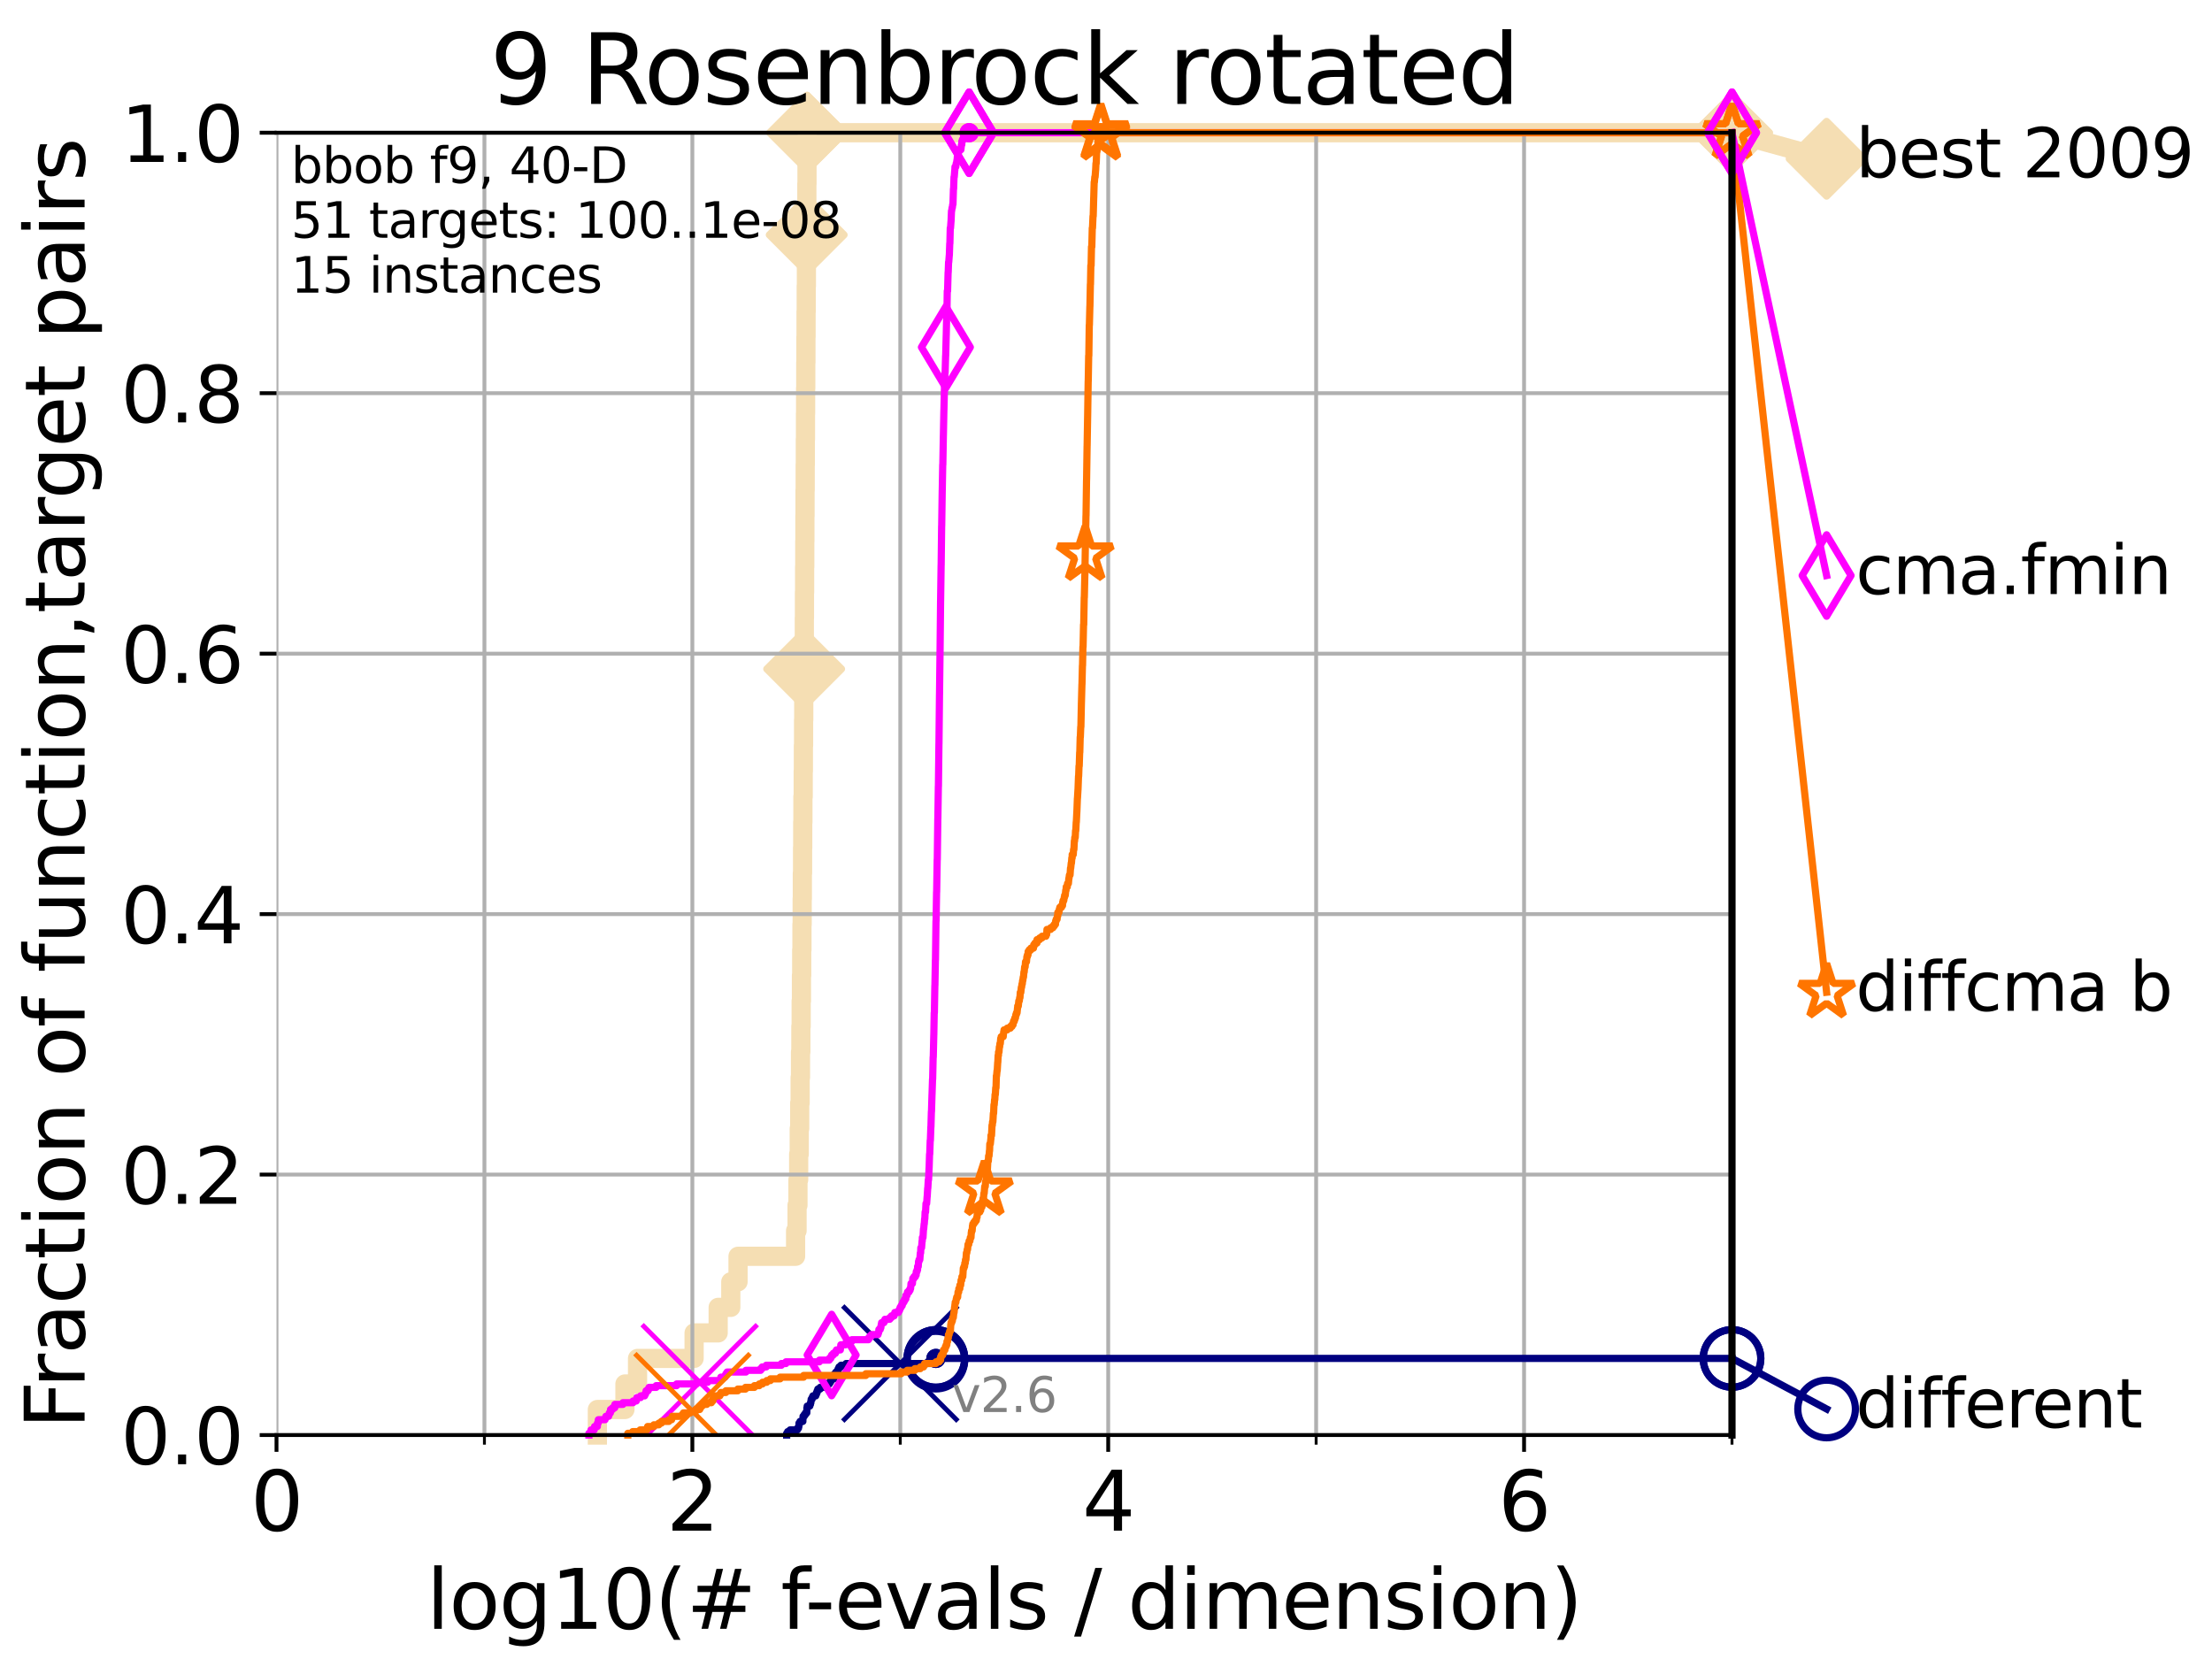 <?xml version="1.0" encoding="utf-8" standalone="no"?>
<!DOCTYPE svg PUBLIC "-//W3C//DTD SVG 1.1//EN"
  "http://www.w3.org/Graphics/SVG/1.1/DTD/svg11.dtd">
<svg height="345.6pt" version="1.1" viewBox="0 0 460.8 345.6" width="460.8pt" xmlns="http://www.w3.org/2000/svg" xmlns:xlink="http://www.w3.org/1999/xlink">
 <defs>
  <style type="text/css">*{stroke-linecap:butt;stroke-linejoin:round;}</style>
 </defs>
 <g id="figure_1">
  <g id="patch_1">
   <path d="M 0 345.6 
L 460.8 345.6 
L 460.8 0 
L 0 0 
z
" style="fill:#ffffff;"/>
  </g>
  <g id="axes_1">
   <g id="patch_2">
    <path d="M 57.6 298.944 
L 360.806 298.944 
L 360.806 27.648 
L 57.6 27.648 
z
" style="fill:#ffffff;"/>
   </g>
   <g id="line2d_1">
    <path d="M 124.441 298.944 
L 124.441 293.624 
L 130.187 293.624 
L 130.187 288.305 
L 132.812 288.305 
L 132.812 282.985 
L 144.594 282.985 
L 144.594 277.666 
L 149.609 277.666 
L 149.609 272.346 
L 152.236 272.346 
L 152.236 267.027 
L 153.747 267.027 
L 153.747 261.707 
L 165.737 261.707 
L 165.737 256.388 
L 166.042 256.388 
L 166.042 251.068 
L 166.23 251.068 
L 166.23 245.749 
L 166.377 245.749 
L 166.377 240.429 
L 166.495 240.429 
L 166.495 235.11 
L 166.591 235.11 
L 166.591 229.79 
L 166.683 229.79 
L 166.683 224.471 
L 166.758 224.471 
L 166.758 219.151 
L 166.832 219.151 
L 166.832 213.832 
L 166.897 213.832 
L 166.897 208.512 
L 166.957 208.512 
L 166.957 203.192 
L 167.012 203.192 
L 167.012 197.873 
L 167.062 197.873 
L 167.062 192.553 
L 167.107 192.553 
L 167.107 187.234 
L 167.142 187.234 
L 167.142 181.914 
L 167.188 181.914 
L 167.188 176.595 
L 167.221 176.595 
L 167.221 171.275 
L 167.26 171.275 
L 167.26 165.956 
L 167.322 165.956 
L 167.322 160.636 
L 167.358 160.636 
L 167.358 155.317 
L 167.399 155.317 
L 167.399 149.997 
L 167.435 149.997 
L 167.435 144.678 
L 167.48 144.678 
L 167.48 139.358 
L 167.519 139.358 
L 167.519 134.039 
L 167.555 134.039 
L 167.555 128.719 
L 167.583 128.719 
L 167.583 123.4 
L 167.617 123.4 
L 167.617 118.08 
L 167.65 118.08 
L 167.65 112.76 
L 167.674 112.76 
L 167.674 107.441 
L 167.704 107.441 
L 167.704 102.121 
L 167.734 102.121 
L 167.734 96.802 
L 167.766 96.802 
L 167.766 91.482 
L 167.797 91.482 
L 167.797 86.163 
L 167.824 86.163 
L 167.824 80.843 
L 167.856 80.843 
L 167.856 75.524 
L 167.887 75.524 
L 167.887 70.204 
L 167.917 70.204 
L 167.917 64.885 
L 167.951 64.885 
L 167.951 59.565 
L 167.987 59.565 
L 167.987 54.246 
L 168.016 54.246 
L 168.016 48.926 
L 168.048 48.926 
L 168.048 43.607 
L 168.081 43.607 
L 168.081 38.287 
L 168.113 38.287 
L 168.113 32.968 
L 168.147 32.968 
L 168.147 27.648 
L 360.806 27.648 
" style="fill:none;stroke:#f5deb3;stroke-linecap:square;stroke-width:4;"/>
   </g>
   <g id="line2d_2">
    <defs>
     <path d="M -0 7.778 
L 7.778 0 
L 0 -7.778 
L -7.778 -0 
z
" id="mbb535914bb" style="stroke:#f5deb3;stroke-linejoin:miter;stroke-width:1.5;"/>
    </defs>
    <g>
     <use style="fill:#f5deb3;stroke:#f5deb3;stroke-linejoin:miter;stroke-width:1.5;" x="167.519" xlink:href="#mbb535914bb" y="139.358"/>
     <use style="fill:#f5deb3;stroke:#f5deb3;stroke-linejoin:miter;stroke-width:1.5;" x="168.048" xlink:href="#mbb535914bb" y="48.926"/>
     <use style="fill:#f5deb3;stroke:#f5deb3;stroke-linejoin:miter;stroke-width:1.5;" x="168.147" xlink:href="#mbb535914bb" y="27.648"/>
     <use style="fill:#f5deb3;stroke:#f5deb3;stroke-linejoin:miter;stroke-width:1.5;" x="168.147" xlink:href="#mbb535914bb" y="27.648"/>
     <use style="fill:#f5deb3;stroke:#f5deb3;stroke-linejoin:miter;stroke-width:1.5;" x="360.806" xlink:href="#mbb535914bb" y="27.648"/>
    </g>
   </g>
   <g id="line2d_3">
    <path style="fill:none;stroke:#f5deb3;stroke-linecap:square;stroke-width:4;"/>
    <g/>
   </g>
   <g id="line2d_4">
    <path d="M 360.806 27.648 
L 380.515 33.074 
" style="fill:none;stroke:#f5deb3;stroke-linecap:square;stroke-width:4;"/>
    <g>
     <use style="fill:#f5deb3;stroke:#f5deb3;stroke-linejoin:miter;stroke-width:1.5;" x="360.806" xlink:href="#mbb535914bb" y="27.648"/>
     <use style="fill:#f5deb3;stroke:#f5deb3;stroke-linejoin:miter;stroke-width:1.5;" x="380.515" xlink:href="#mbb535914bb" y="33.074"/>
    </g>
   </g>
   <g id="matplotlib.axis_1">
    <g id="xtick_1">
     <g id="line2d_5">
      <path clip-path="url(#p58fa94b786)" d="M 57.6 298.944 
L 57.6 27.648 
" style="fill:none;stroke:#b0b0b0;stroke-linecap:square;stroke-width:0.8;"/>
     </g>
     <g id="line2d_6">
      <defs>
       <path d="M 0 0 
L 0 3.5 
" id="m593356ef0f" style="stroke:#000000;stroke-width:0.8;"/>
      </defs>
      <g>
       <use style="stroke:#000000;stroke-width:0.8;" x="57.6" xlink:href="#m593356ef0f" y="298.944"/>
      </g>
     </g>
     <g id="text_1">
      <!-- 0 -->
      <g transform="translate(52.192 318.861)scale(0.17 -0.17)">
       <defs>
        <path d="M 2034 4250 
Q 1547 4250 1301 3770 
Q 1056 3291 1056 2328 
Q 1056 1369 1301 889 
Q 1547 409 2034 409 
Q 2525 409 2770 889 
Q 3016 1369 3016 2328 
Q 3016 3291 2770 3770 
Q 2525 4250 2034 4250 
z
M 2034 4750 
Q 2819 4750 3233 4129 
Q 3647 3509 3647 2328 
Q 3647 1150 3233 529 
Q 2819 -91 2034 -91 
Q 1250 -91 836 529 
Q 422 1150 422 2328 
Q 422 3509 836 4129 
Q 1250 4750 2034 4750 
z
" id="DejaVuSans-30" transform="scale(0.016)"/>
       </defs>
       <use xlink:href="#DejaVuSans-30"/>
      </g>
     </g>
    </g>
    <g id="xtick_2">
     <g id="line2d_7">
      <path clip-path="url(#p58fa94b786)" d="M 144.23 298.944 
L 144.23 27.648 
" style="fill:none;stroke:#b0b0b0;stroke-linecap:square;stroke-width:0.8;"/>
     </g>
     <g id="line2d_8">
      <g>
       <use style="stroke:#000000;stroke-width:0.8;" x="144.23" xlink:href="#m593356ef0f" y="298.944"/>
      </g>
     </g>
     <g id="text_2">
      <!-- 2 -->
      <g transform="translate(138.822 318.861)scale(0.17 -0.17)">
       <defs>
        <path d="M 1228 531 
L 3431 531 
L 3431 0 
L 469 0 
L 469 531 
Q 828 903 1448 1529 
Q 2069 2156 2228 2338 
Q 2531 2678 2651 2914 
Q 2772 3150 2772 3378 
Q 2772 3750 2511 3984 
Q 2250 4219 1831 4219 
Q 1534 4219 1204 4116 
Q 875 4013 500 3803 
L 500 4441 
Q 881 4594 1212 4672 
Q 1544 4750 1819 4750 
Q 2544 4750 2975 4387 
Q 3406 4025 3406 3419 
Q 3406 3131 3298 2873 
Q 3191 2616 2906 2266 
Q 2828 2175 2409 1742 
Q 1991 1309 1228 531 
z
" id="DejaVuSans-32" transform="scale(0.016)"/>
       </defs>
       <use xlink:href="#DejaVuSans-32"/>
      </g>
     </g>
    </g>
    <g id="xtick_3">
     <g id="line2d_9">
      <path clip-path="url(#p58fa94b786)" d="M 230.861 298.944 
L 230.861 27.648 
" style="fill:none;stroke:#b0b0b0;stroke-linecap:square;stroke-width:0.8;"/>
     </g>
     <g id="line2d_10">
      <g>
       <use style="stroke:#000000;stroke-width:0.8;" x="230.861" xlink:href="#m593356ef0f" y="298.944"/>
      </g>
     </g>
     <g id="text_3">
      <!-- 4 -->
      <g transform="translate(225.453 318.861)scale(0.17 -0.17)">
       <defs>
        <path d="M 2419 4116 
L 825 1625 
L 2419 1625 
L 2419 4116 
z
M 2253 4666 
L 3047 4666 
L 3047 1625 
L 3713 1625 
L 3713 1100 
L 3047 1100 
L 3047 0 
L 2419 0 
L 2419 1100 
L 313 1100 
L 313 1709 
L 2253 4666 
z
" id="DejaVuSans-34" transform="scale(0.016)"/>
       </defs>
       <use xlink:href="#DejaVuSans-34"/>
      </g>
     </g>
    </g>
    <g id="xtick_4">
     <g id="line2d_11">
      <path clip-path="url(#p58fa94b786)" d="M 317.491 298.944 
L 317.491 27.648 
" style="fill:none;stroke:#b0b0b0;stroke-linecap:square;stroke-width:0.8;"/>
     </g>
     <g id="line2d_12">
      <g>
       <use style="stroke:#000000;stroke-width:0.8;" x="317.491" xlink:href="#m593356ef0f" y="298.944"/>
      </g>
     </g>
     <g id="text_4">
      <!-- 6 -->
      <g transform="translate(312.083 318.861)scale(0.17 -0.17)">
       <defs>
        <path d="M 2113 2584 
Q 1688 2584 1439 2293 
Q 1191 2003 1191 1497 
Q 1191 994 1439 701 
Q 1688 409 2113 409 
Q 2538 409 2786 701 
Q 3034 994 3034 1497 
Q 3034 2003 2786 2293 
Q 2538 2584 2113 2584 
z
M 3366 4563 
L 3366 3988 
Q 3128 4100 2886 4159 
Q 2644 4219 2406 4219 
Q 1781 4219 1451 3797 
Q 1122 3375 1075 2522 
Q 1259 2794 1537 2939 
Q 1816 3084 2150 3084 
Q 2853 3084 3261 2657 
Q 3669 2231 3669 1497 
Q 3669 778 3244 343 
Q 2819 -91 2113 -91 
Q 1303 -91 875 529 
Q 447 1150 447 2328 
Q 447 3434 972 4092 
Q 1497 4750 2381 4750 
Q 2619 4750 2861 4703 
Q 3103 4656 3366 4563 
z
" id="DejaVuSans-36" transform="scale(0.016)"/>
       </defs>
       <use xlink:href="#DejaVuSans-36"/>
      </g>
     </g>
    </g>
    <g id="xtick_5">
     <g id="line2d_13">
      <path clip-path="url(#p58fa94b786)" d="M 100.915 298.944 
L 100.915 27.648 
" style="fill:none;stroke:#b0b0b0;stroke-linecap:square;stroke-width:0.8;"/>
     </g>
     <g id="line2d_14">
      <defs>
       <path d="M 0 0 
L 0 2 
" id="m46cd1acc21" style="stroke:#000000;stroke-width:0.6;"/>
      </defs>
      <g>
       <use style="stroke:#000000;stroke-width:0.6;" x="100.915" xlink:href="#m46cd1acc21" y="298.944"/>
      </g>
     </g>
    </g>
    <g id="xtick_6">
     <g id="line2d_15">
      <path clip-path="url(#p58fa94b786)" d="M 187.546 298.944 
L 187.546 27.648 
" style="fill:none;stroke:#b0b0b0;stroke-linecap:square;stroke-width:0.8;"/>
     </g>
     <g id="line2d_16">
      <g>
       <use style="stroke:#000000;stroke-width:0.6;" x="187.546" xlink:href="#m46cd1acc21" y="298.944"/>
      </g>
     </g>
    </g>
    <g id="xtick_7">
     <g id="line2d_17">
      <path clip-path="url(#p58fa94b786)" d="M 274.176 298.944 
L 274.176 27.648 
" style="fill:none;stroke:#b0b0b0;stroke-linecap:square;stroke-width:0.8;"/>
     </g>
     <g id="line2d_18">
      <g>
       <use style="stroke:#000000;stroke-width:0.6;" x="274.176" xlink:href="#m46cd1acc21" y="298.944"/>
      </g>
     </g>
    </g>
    <g id="xtick_8">
     <g id="line2d_19">
      <path clip-path="url(#p58fa94b786)" d="M 360.806 298.944 
L 360.806 27.648 
" style="fill:none;stroke:#b0b0b0;stroke-linecap:square;stroke-width:0.8;"/>
     </g>
     <g id="line2d_20">
      <g>
       <use style="stroke:#000000;stroke-width:0.6;" x="360.806" xlink:href="#m46cd1acc21" y="298.944"/>
      </g>
     </g>
    </g>
    <g id="text_5">
     <!-- log10(# f-evals / dimension) -->
     <g transform="translate(88.823 339.314)scale(0.17 -0.17)">
      <defs>
       <path d="M 603 4863 
L 1178 4863 
L 1178 0 
L 603 0 
L 603 4863 
z
" id="DejaVuSans-6c" transform="scale(0.016)"/>
       <path d="M 1959 3097 
Q 1497 3097 1228 2736 
Q 959 2375 959 1747 
Q 959 1119 1226 758 
Q 1494 397 1959 397 
Q 2419 397 2687 759 
Q 2956 1122 2956 1747 
Q 2956 2369 2687 2733 
Q 2419 3097 1959 3097 
z
M 1959 3584 
Q 2709 3584 3137 3096 
Q 3566 2609 3566 1747 
Q 3566 888 3137 398 
Q 2709 -91 1959 -91 
Q 1206 -91 779 398 
Q 353 888 353 1747 
Q 353 2609 779 3096 
Q 1206 3584 1959 3584 
z
" id="DejaVuSans-6f" transform="scale(0.016)"/>
       <path d="M 2906 1791 
Q 2906 2416 2648 2759 
Q 2391 3103 1925 3103 
Q 1463 3103 1205 2759 
Q 947 2416 947 1791 
Q 947 1169 1205 825 
Q 1463 481 1925 481 
Q 2391 481 2648 825 
Q 2906 1169 2906 1791 
z
M 3481 434 
Q 3481 -459 3084 -895 
Q 2688 -1331 1869 -1331 
Q 1566 -1331 1297 -1286 
Q 1028 -1241 775 -1147 
L 775 -588 
Q 1028 -725 1275 -790 
Q 1522 -856 1778 -856 
Q 2344 -856 2625 -561 
Q 2906 -266 2906 331 
L 2906 616 
Q 2728 306 2450 153 
Q 2172 0 1784 0 
Q 1141 0 747 490 
Q 353 981 353 1791 
Q 353 2603 747 3093 
Q 1141 3584 1784 3584 
Q 2172 3584 2450 3431 
Q 2728 3278 2906 2969 
L 2906 3500 
L 3481 3500 
L 3481 434 
z
" id="DejaVuSans-67" transform="scale(0.016)"/>
       <path d="M 794 531 
L 1825 531 
L 1825 4091 
L 703 3866 
L 703 4441 
L 1819 4666 
L 2450 4666 
L 2450 531 
L 3481 531 
L 3481 0 
L 794 0 
L 794 531 
z
" id="DejaVuSans-31" transform="scale(0.016)"/>
       <path d="M 1984 4856 
Q 1566 4138 1362 3434 
Q 1159 2731 1159 2009 
Q 1159 1288 1364 580 
Q 1569 -128 1984 -844 
L 1484 -844 
Q 1016 -109 783 600 
Q 550 1309 550 2009 
Q 550 2706 781 3412 
Q 1013 4119 1484 4856 
L 1984 4856 
z
" id="DejaVuSans-28" transform="scale(0.016)"/>
       <path d="M 3272 2816 
L 2363 2816 
L 2100 1772 
L 3016 1772 
L 3272 2816 
z
M 2803 4594 
L 2478 3297 
L 3391 3297 
L 3719 4594 
L 4219 4594 
L 3897 3297 
L 4872 3297 
L 4872 2816 
L 3775 2816 
L 3519 1772 
L 4513 1772 
L 4513 1294 
L 3397 1294 
L 3072 0 
L 2572 0 
L 2894 1294 
L 1978 1294 
L 1656 0 
L 1153 0 
L 1478 1294 
L 494 1294 
L 494 1772 
L 1594 1772 
L 1856 2816 
L 850 2816 
L 850 3297 
L 1978 3297 
L 2297 4594 
L 2803 4594 
z
" id="DejaVuSans-23" transform="scale(0.016)"/>
       <path id="DejaVuSans-20" transform="scale(0.016)"/>
       <path d="M 2375 4863 
L 2375 4384 
L 1825 4384 
Q 1516 4384 1395 4259 
Q 1275 4134 1275 3809 
L 1275 3500 
L 2222 3500 
L 2222 3053 
L 1275 3053 
L 1275 0 
L 697 0 
L 697 3053 
L 147 3053 
L 147 3500 
L 697 3500 
L 697 3744 
Q 697 4328 969 4595 
Q 1241 4863 1831 4863 
L 2375 4863 
z
" id="DejaVuSans-66" transform="scale(0.016)"/>
       <path d="M 313 2009 
L 1997 2009 
L 1997 1497 
L 313 1497 
L 313 2009 
z
" id="DejaVuSans-2d" transform="scale(0.016)"/>
       <path d="M 3597 1894 
L 3597 1613 
L 953 1613 
Q 991 1019 1311 708 
Q 1631 397 2203 397 
Q 2534 397 2845 478 
Q 3156 559 3463 722 
L 3463 178 
Q 3153 47 2828 -22 
Q 2503 -91 2169 -91 
Q 1331 -91 842 396 
Q 353 884 353 1716 
Q 353 2575 817 3079 
Q 1281 3584 2069 3584 
Q 2775 3584 3186 3129 
Q 3597 2675 3597 1894 
z
M 3022 2063 
Q 3016 2534 2758 2815 
Q 2500 3097 2075 3097 
Q 1594 3097 1305 2825 
Q 1016 2553 972 2059 
L 3022 2063 
z
" id="DejaVuSans-65" transform="scale(0.016)"/>
       <path d="M 191 3500 
L 800 3500 
L 1894 563 
L 2988 3500 
L 3597 3500 
L 2284 0 
L 1503 0 
L 191 3500 
z
" id="DejaVuSans-76" transform="scale(0.016)"/>
       <path d="M 2194 1759 
Q 1497 1759 1228 1600 
Q 959 1441 959 1056 
Q 959 750 1161 570 
Q 1363 391 1709 391 
Q 2188 391 2477 730 
Q 2766 1069 2766 1631 
L 2766 1759 
L 2194 1759 
z
M 3341 1997 
L 3341 0 
L 2766 0 
L 2766 531 
Q 2569 213 2275 61 
Q 1981 -91 1556 -91 
Q 1019 -91 701 211 
Q 384 513 384 1019 
Q 384 1609 779 1909 
Q 1175 2209 1959 2209 
L 2766 2209 
L 2766 2266 
Q 2766 2663 2505 2880 
Q 2244 3097 1772 3097 
Q 1472 3097 1187 3025 
Q 903 2953 641 2809 
L 641 3341 
Q 956 3463 1253 3523 
Q 1550 3584 1831 3584 
Q 2591 3584 2966 3190 
Q 3341 2797 3341 1997 
z
" id="DejaVuSans-61" transform="scale(0.016)"/>
       <path d="M 2834 3397 
L 2834 2853 
Q 2591 2978 2328 3040 
Q 2066 3103 1784 3103 
Q 1356 3103 1142 2972 
Q 928 2841 928 2578 
Q 928 2378 1081 2264 
Q 1234 2150 1697 2047 
L 1894 2003 
Q 2506 1872 2764 1633 
Q 3022 1394 3022 966 
Q 3022 478 2636 193 
Q 2250 -91 1575 -91 
Q 1294 -91 989 -36 
Q 684 19 347 128 
L 347 722 
Q 666 556 975 473 
Q 1284 391 1588 391 
Q 1994 391 2212 530 
Q 2431 669 2431 922 
Q 2431 1156 2273 1281 
Q 2116 1406 1581 1522 
L 1381 1569 
Q 847 1681 609 1914 
Q 372 2147 372 2553 
Q 372 3047 722 3315 
Q 1072 3584 1716 3584 
Q 2034 3584 2315 3537 
Q 2597 3491 2834 3397 
z
" id="DejaVuSans-73" transform="scale(0.016)"/>
       <path d="M 1625 4666 
L 2156 4666 
L 531 -594 
L 0 -594 
L 1625 4666 
z
" id="DejaVuSans-2f" transform="scale(0.016)"/>
       <path d="M 2906 2969 
L 2906 4863 
L 3481 4863 
L 3481 0 
L 2906 0 
L 2906 525 
Q 2725 213 2448 61 
Q 2172 -91 1784 -91 
Q 1150 -91 751 415 
Q 353 922 353 1747 
Q 353 2572 751 3078 
Q 1150 3584 1784 3584 
Q 2172 3584 2448 3432 
Q 2725 3281 2906 2969 
z
M 947 1747 
Q 947 1113 1208 752 
Q 1469 391 1925 391 
Q 2381 391 2643 752 
Q 2906 1113 2906 1747 
Q 2906 2381 2643 2742 
Q 2381 3103 1925 3103 
Q 1469 3103 1208 2742 
Q 947 2381 947 1747 
z
" id="DejaVuSans-64" transform="scale(0.016)"/>
       <path d="M 603 3500 
L 1178 3500 
L 1178 0 
L 603 0 
L 603 3500 
z
M 603 4863 
L 1178 4863 
L 1178 4134 
L 603 4134 
L 603 4863 
z
" id="DejaVuSans-69" transform="scale(0.016)"/>
       <path d="M 3328 2828 
Q 3544 3216 3844 3400 
Q 4144 3584 4550 3584 
Q 5097 3584 5394 3201 
Q 5691 2819 5691 2113 
L 5691 0 
L 5113 0 
L 5113 2094 
Q 5113 2597 4934 2840 
Q 4756 3084 4391 3084 
Q 3944 3084 3684 2787 
Q 3425 2491 3425 1978 
L 3425 0 
L 2847 0 
L 2847 2094 
Q 2847 2600 2669 2842 
Q 2491 3084 2119 3084 
Q 1678 3084 1418 2786 
Q 1159 2488 1159 1978 
L 1159 0 
L 581 0 
L 581 3500 
L 1159 3500 
L 1159 2956 
Q 1356 3278 1631 3431 
Q 1906 3584 2284 3584 
Q 2666 3584 2933 3390 
Q 3200 3197 3328 2828 
z
" id="DejaVuSans-6d" transform="scale(0.016)"/>
       <path d="M 3513 2113 
L 3513 0 
L 2938 0 
L 2938 2094 
Q 2938 2591 2744 2837 
Q 2550 3084 2163 3084 
Q 1697 3084 1428 2787 
Q 1159 2491 1159 1978 
L 1159 0 
L 581 0 
L 581 3500 
L 1159 3500 
L 1159 2956 
Q 1366 3272 1645 3428 
Q 1925 3584 2291 3584 
Q 2894 3584 3203 3211 
Q 3513 2838 3513 2113 
z
" id="DejaVuSans-6e" transform="scale(0.016)"/>
       <path d="M 513 4856 
L 1013 4856 
Q 1481 4119 1714 3412 
Q 1947 2706 1947 2009 
Q 1947 1309 1714 600 
Q 1481 -109 1013 -844 
L 513 -844 
Q 928 -128 1133 580 
Q 1338 1288 1338 2009 
Q 1338 2731 1133 3434 
Q 928 4138 513 4856 
z
" id="DejaVuSans-29" transform="scale(0.016)"/>
      </defs>
      <use xlink:href="#DejaVuSans-6c"/>
      <use x="27.783" xlink:href="#DejaVuSans-6f"/>
      <use x="88.965" xlink:href="#DejaVuSans-67"/>
      <use x="152.441" xlink:href="#DejaVuSans-31"/>
      <use x="216.064" xlink:href="#DejaVuSans-30"/>
      <use x="279.688" xlink:href="#DejaVuSans-28"/>
      <use x="318.701" xlink:href="#DejaVuSans-23"/>
      <use x="402.49" xlink:href="#DejaVuSans-20"/>
      <use x="434.277" xlink:href="#DejaVuSans-66"/>
      <use x="463.982" xlink:href="#DejaVuSans-2d"/>
      <use x="500.066" xlink:href="#DejaVuSans-65"/>
      <use x="561.59" xlink:href="#DejaVuSans-76"/>
      <use x="620.77" xlink:href="#DejaVuSans-61"/>
      <use x="682.049" xlink:href="#DejaVuSans-6c"/>
      <use x="709.832" xlink:href="#DejaVuSans-73"/>
      <use x="761.932" xlink:href="#DejaVuSans-20"/>
      <use x="793.719" xlink:href="#DejaVuSans-2f"/>
      <use x="827.41" xlink:href="#DejaVuSans-20"/>
      <use x="859.197" xlink:href="#DejaVuSans-64"/>
      <use x="922.674" xlink:href="#DejaVuSans-69"/>
      <use x="950.457" xlink:href="#DejaVuSans-6d"/>
      <use x="1047.869" xlink:href="#DejaVuSans-65"/>
      <use x="1109.393" xlink:href="#DejaVuSans-6e"/>
      <use x="1172.771" xlink:href="#DejaVuSans-73"/>
      <use x="1224.871" xlink:href="#DejaVuSans-69"/>
      <use x="1252.654" xlink:href="#DejaVuSans-6f"/>
      <use x="1313.836" xlink:href="#DejaVuSans-6e"/>
      <use x="1377.215" xlink:href="#DejaVuSans-29"/>
     </g>
    </g>
   </g>
   <g id="matplotlib.axis_2">
    <g id="ytick_1">
     <g id="line2d_21">
      <path clip-path="url(#p58fa94b786)" d="M 57.6 298.944 
L 360.806 298.944 
" style="fill:none;stroke:#b0b0b0;stroke-linecap:square;stroke-width:0.8;"/>
     </g>
     <g id="line2d_22">
      <defs>
       <path d="M 0 0 
L -3.5 0 
" id="m93b5122d12" style="stroke:#000000;stroke-width:0.8;"/>
      </defs>
      <g>
       <use style="stroke:#000000;stroke-width:0.8;" x="57.6" xlink:href="#m93b5122d12" y="298.944"/>
      </g>
     </g>
     <g id="text_6">
      <!-- 0.0 -->
      <g transform="translate(25.155 305.023)scale(0.16 -0.16)">
       <defs>
        <path d="M 684 794 
L 1344 794 
L 1344 0 
L 684 0 
L 684 794 
z
" id="DejaVuSans-2e" transform="scale(0.016)"/>
       </defs>
       <use xlink:href="#DejaVuSans-30"/>
       <use x="63.623" xlink:href="#DejaVuSans-2e"/>
       <use x="95.41" xlink:href="#DejaVuSans-30"/>
      </g>
     </g>
    </g>
    <g id="ytick_2">
     <g id="line2d_23">
      <path clip-path="url(#p58fa94b786)" d="M 57.6 244.685 
L 360.806 244.685 
" style="fill:none;stroke:#b0b0b0;stroke-linecap:square;stroke-width:0.8;"/>
     </g>
     <g id="line2d_24">
      <g>
       <use style="stroke:#000000;stroke-width:0.8;" x="57.6" xlink:href="#m93b5122d12" y="244.685"/>
      </g>
     </g>
     <g id="text_7">
      <!-- 0.2 -->
      <g transform="translate(25.155 250.764)scale(0.16 -0.16)">
       <use xlink:href="#DejaVuSans-30"/>
       <use x="63.623" xlink:href="#DejaVuSans-2e"/>
       <use x="95.41" xlink:href="#DejaVuSans-32"/>
      </g>
     </g>
    </g>
    <g id="ytick_3">
     <g id="line2d_25">
      <path clip-path="url(#p58fa94b786)" d="M 57.6 190.426 
L 360.806 190.426 
" style="fill:none;stroke:#b0b0b0;stroke-linecap:square;stroke-width:0.8;"/>
     </g>
     <g id="line2d_26">
      <g>
       <use style="stroke:#000000;stroke-width:0.8;" x="57.6" xlink:href="#m93b5122d12" y="190.426"/>
      </g>
     </g>
     <g id="text_8">
      <!-- 0.4 -->
      <g transform="translate(25.155 196.504)scale(0.16 -0.16)">
       <use xlink:href="#DejaVuSans-30"/>
       <use x="63.623" xlink:href="#DejaVuSans-2e"/>
       <use x="95.41" xlink:href="#DejaVuSans-34"/>
      </g>
     </g>
    </g>
    <g id="ytick_4">
     <g id="line2d_27">
      <path clip-path="url(#p58fa94b786)" d="M 57.6 136.166 
L 360.806 136.166 
" style="fill:none;stroke:#b0b0b0;stroke-linecap:square;stroke-width:0.8;"/>
     </g>
     <g id="line2d_28">
      <g>
       <use style="stroke:#000000;stroke-width:0.8;" x="57.6" xlink:href="#m93b5122d12" y="136.166"/>
      </g>
     </g>
     <g id="text_9">
      <!-- 0.6 -->
      <g transform="translate(25.155 142.245)scale(0.16 -0.16)">
       <use xlink:href="#DejaVuSans-30"/>
       <use x="63.623" xlink:href="#DejaVuSans-2e"/>
       <use x="95.41" xlink:href="#DejaVuSans-36"/>
      </g>
     </g>
    </g>
    <g id="ytick_5">
     <g id="line2d_29">
      <path clip-path="url(#p58fa94b786)" d="M 57.6 81.907 
L 360.806 81.907 
" style="fill:none;stroke:#b0b0b0;stroke-linecap:square;stroke-width:0.8;"/>
     </g>
     <g id="line2d_30">
      <g>
       <use style="stroke:#000000;stroke-width:0.8;" x="57.6" xlink:href="#m93b5122d12" y="81.907"/>
      </g>
     </g>
     <g id="text_10">
      <!-- 0.8 -->
      <g transform="translate(25.155 87.986)scale(0.16 -0.16)">
       <defs>
        <path d="M 2034 2216 
Q 1584 2216 1326 1975 
Q 1069 1734 1069 1313 
Q 1069 891 1326 650 
Q 1584 409 2034 409 
Q 2484 409 2743 651 
Q 3003 894 3003 1313 
Q 3003 1734 2745 1975 
Q 2488 2216 2034 2216 
z
M 1403 2484 
Q 997 2584 770 2862 
Q 544 3141 544 3541 
Q 544 4100 942 4425 
Q 1341 4750 2034 4750 
Q 2731 4750 3128 4425 
Q 3525 4100 3525 3541 
Q 3525 3141 3298 2862 
Q 3072 2584 2669 2484 
Q 3125 2378 3379 2068 
Q 3634 1759 3634 1313 
Q 3634 634 3220 271 
Q 2806 -91 2034 -91 
Q 1263 -91 848 271 
Q 434 634 434 1313 
Q 434 1759 690 2068 
Q 947 2378 1403 2484 
z
M 1172 3481 
Q 1172 3119 1398 2916 
Q 1625 2713 2034 2713 
Q 2441 2713 2670 2916 
Q 2900 3119 2900 3481 
Q 2900 3844 2670 4047 
Q 2441 4250 2034 4250 
Q 1625 4250 1398 4047 
Q 1172 3844 1172 3481 
z
" id="DejaVuSans-38" transform="scale(0.016)"/>
       </defs>
       <use xlink:href="#DejaVuSans-30"/>
       <use x="63.623" xlink:href="#DejaVuSans-2e"/>
       <use x="95.41" xlink:href="#DejaVuSans-38"/>
      </g>
     </g>
    </g>
    <g id="ytick_6">
     <g id="line2d_31">
      <path clip-path="url(#p58fa94b786)" d="M 57.6 27.648 
L 360.806 27.648 
" style="fill:none;stroke:#b0b0b0;stroke-linecap:square;stroke-width:0.8;"/>
     </g>
     <g id="line2d_32">
      <g>
       <use style="stroke:#000000;stroke-width:0.8;" x="57.6" xlink:href="#m93b5122d12" y="27.648"/>
      </g>
     </g>
     <g id="text_11">
      <!-- 1.0 -->
      <g transform="translate(25.155 33.727)scale(0.16 -0.16)">
       <use xlink:href="#DejaVuSans-31"/>
       <use x="63.623" xlink:href="#DejaVuSans-2e"/>
       <use x="95.41" xlink:href="#DejaVuSans-30"/>
      </g>
     </g>
    </g>
    <g id="text_12">
     <!-- Fraction of function,target pairs -->
     <g transform="translate(17.62 297.681)rotate(-90)scale(0.17 -0.17)">
      <defs>
       <path d="M 628 4666 
L 3309 4666 
L 3309 4134 
L 1259 4134 
L 1259 2759 
L 3109 2759 
L 3109 2228 
L 1259 2228 
L 1259 0 
L 628 0 
L 628 4666 
z
" id="DejaVuSans-46" transform="scale(0.016)"/>
       <path d="M 2631 2963 
Q 2534 3019 2420 3045 
Q 2306 3072 2169 3072 
Q 1681 3072 1420 2755 
Q 1159 2438 1159 1844 
L 1159 0 
L 581 0 
L 581 3500 
L 1159 3500 
L 1159 2956 
Q 1341 3275 1631 3429 
Q 1922 3584 2338 3584 
Q 2397 3584 2469 3576 
Q 2541 3569 2628 3553 
L 2631 2963 
z
" id="DejaVuSans-72" transform="scale(0.016)"/>
       <path d="M 3122 3366 
L 3122 2828 
Q 2878 2963 2633 3030 
Q 2388 3097 2138 3097 
Q 1578 3097 1268 2742 
Q 959 2388 959 1747 
Q 959 1106 1268 751 
Q 1578 397 2138 397 
Q 2388 397 2633 464 
Q 2878 531 3122 666 
L 3122 134 
Q 2881 22 2623 -34 
Q 2366 -91 2075 -91 
Q 1284 -91 818 406 
Q 353 903 353 1747 
Q 353 2603 823 3093 
Q 1294 3584 2113 3584 
Q 2378 3584 2631 3529 
Q 2884 3475 3122 3366 
z
" id="DejaVuSans-63" transform="scale(0.016)"/>
       <path d="M 1172 4494 
L 1172 3500 
L 2356 3500 
L 2356 3053 
L 1172 3053 
L 1172 1153 
Q 1172 725 1289 603 
Q 1406 481 1766 481 
L 2356 481 
L 2356 0 
L 1766 0 
Q 1100 0 847 248 
Q 594 497 594 1153 
L 594 3053 
L 172 3053 
L 172 3500 
L 594 3500 
L 594 4494 
L 1172 4494 
z
" id="DejaVuSans-74" transform="scale(0.016)"/>
       <path d="M 544 1381 
L 544 3500 
L 1119 3500 
L 1119 1403 
Q 1119 906 1312 657 
Q 1506 409 1894 409 
Q 2359 409 2629 706 
Q 2900 1003 2900 1516 
L 2900 3500 
L 3475 3500 
L 3475 0 
L 2900 0 
L 2900 538 
Q 2691 219 2414 64 
Q 2138 -91 1772 -91 
Q 1169 -91 856 284 
Q 544 659 544 1381 
z
M 1991 3584 
L 1991 3584 
z
" id="DejaVuSans-75" transform="scale(0.016)"/>
       <path d="M 750 794 
L 1409 794 
L 1409 256 
L 897 -744 
L 494 -744 
L 750 256 
L 750 794 
z
" id="DejaVuSans-2c" transform="scale(0.016)"/>
       <path d="M 1159 525 
L 1159 -1331 
L 581 -1331 
L 581 3500 
L 1159 3500 
L 1159 2969 
Q 1341 3281 1617 3432 
Q 1894 3584 2278 3584 
Q 2916 3584 3314 3078 
Q 3713 2572 3713 1747 
Q 3713 922 3314 415 
Q 2916 -91 2278 -91 
Q 1894 -91 1617 61 
Q 1341 213 1159 525 
z
M 3116 1747 
Q 3116 2381 2855 2742 
Q 2594 3103 2138 3103 
Q 1681 3103 1420 2742 
Q 1159 2381 1159 1747 
Q 1159 1113 1420 752 
Q 1681 391 2138 391 
Q 2594 391 2855 752 
Q 3116 1113 3116 1747 
z
" id="DejaVuSans-70" transform="scale(0.016)"/>
      </defs>
      <use xlink:href="#DejaVuSans-46"/>
      <use x="50.27" xlink:href="#DejaVuSans-72"/>
      <use x="91.383" xlink:href="#DejaVuSans-61"/>
      <use x="152.662" xlink:href="#DejaVuSans-63"/>
      <use x="207.643" xlink:href="#DejaVuSans-74"/>
      <use x="246.852" xlink:href="#DejaVuSans-69"/>
      <use x="274.635" xlink:href="#DejaVuSans-6f"/>
      <use x="335.816" xlink:href="#DejaVuSans-6e"/>
      <use x="399.195" xlink:href="#DejaVuSans-20"/>
      <use x="430.982" xlink:href="#DejaVuSans-6f"/>
      <use x="492.164" xlink:href="#DejaVuSans-66"/>
      <use x="527.369" xlink:href="#DejaVuSans-20"/>
      <use x="559.156" xlink:href="#DejaVuSans-66"/>
      <use x="594.361" xlink:href="#DejaVuSans-75"/>
      <use x="657.74" xlink:href="#DejaVuSans-6e"/>
      <use x="721.119" xlink:href="#DejaVuSans-63"/>
      <use x="776.1" xlink:href="#DejaVuSans-74"/>
      <use x="815.309" xlink:href="#DejaVuSans-69"/>
      <use x="843.092" xlink:href="#DejaVuSans-6f"/>
      <use x="904.273" xlink:href="#DejaVuSans-6e"/>
      <use x="967.652" xlink:href="#DejaVuSans-2c"/>
      <use x="999.439" xlink:href="#DejaVuSans-74"/>
      <use x="1038.648" xlink:href="#DejaVuSans-61"/>
      <use x="1099.928" xlink:href="#DejaVuSans-72"/>
      <use x="1139.291" xlink:href="#DejaVuSans-67"/>
      <use x="1202.768" xlink:href="#DejaVuSans-65"/>
      <use x="1264.291" xlink:href="#DejaVuSans-74"/>
      <use x="1303.5" xlink:href="#DejaVuSans-20"/>
      <use x="1335.287" xlink:href="#DejaVuSans-70"/>
      <use x="1398.764" xlink:href="#DejaVuSans-61"/>
      <use x="1460.043" xlink:href="#DejaVuSans-69"/>
      <use x="1487.826" xlink:href="#DejaVuSans-72"/>
      <use x="1528.939" xlink:href="#DejaVuSans-73"/>
     </g>
    </g>
   </g>
   <g id="line2d_33">
    <defs>
     <path d="M 0 1.5 
C 0.398 1.5 0.779 1.342 1.061 1.061 
C 1.342 0.779 1.5 0.398 1.5 0 
C 1.5 -0.398 1.342 -0.779 1.061 -1.061 
C 0.779 -1.342 0.398 -1.5 0 -1.5 
C -0.398 -1.5 -0.779 -1.342 -1.061 -1.061 
C -1.342 -0.779 -1.5 -0.398 -1.5 0 
C -1.5 0.398 -1.342 0.779 -1.061 1.061 
C -0.779 1.342 -0.398 1.5 0 1.5 
z
" id="mf74e6d274c" style="stroke:#f5deb3;"/>
    </defs>
    <g>
     <use style="fill:#f5deb3;stroke:#f5deb3;" x="168.147" xlink:href="#mf74e6d274c" y="27.648"/>
     <use style="fill:#f5deb3;stroke:#f5deb3;" x="168.147" xlink:href="#mf74e6d274c" y="27.648"/>
    </g>
   </g>
   <g id="line2d_34">
    <defs>
     <path d="M 0 1.5 
C 0.398 1.5 0.779 1.342 1.061 1.061 
C 1.342 0.779 1.5 0.398 1.5 0 
C 1.5 -0.398 1.342 -0.779 1.061 -1.061 
C 0.779 -1.342 0.398 -1.5 0 -1.5 
C -0.398 -1.5 -0.779 -1.342 -1.061 -1.061 
C -1.342 -0.779 -1.5 -0.398 -1.5 0 
C -1.5 0.398 -1.342 0.779 -1.061 1.061 
C -0.779 1.342 -0.398 1.5 0 1.5 
z
" id="m031da6668c" style="stroke:#000080;"/>
    </defs>
    <g>
     <use style="fill:#000080;stroke:#000080;" x="194.963" xlink:href="#m031da6668c" y="282.985"/>
     <use style="fill:#000080;stroke:#000080;" x="194.963" xlink:href="#m031da6668c" y="282.985"/>
    </g>
   </g>
   <g id="line2d_35">
    <path d="M 163.874 298.944 
L 163.874 298.589 
L 164.085 298.589 
L 164.085 298.235 
L 164.579 298.235 
L 164.579 297.88 
L 166.113 297.88 
L 166.113 297.525 
L 166.346 297.525 
L 166.346 297.171 
L 166.427 297.171 
L 166.427 296.816 
L 166.445 296.816 
L 166.445 296.462 
L 166.663 296.462 
L 166.663 296.107 
L 167.253 296.107 
L 167.253 295.752 
L 167.264 295.752 
L 167.264 295.398 
L 167.286 295.398 
L 167.286 295.043 
L 167.538 295.043 
L 167.538 294.688 
L 167.787 294.688 
L 167.787 294.334 
L 168.068 294.334 
L 168.068 293.979 
L 168.084 293.979 
L 168.084 293.624 
L 168.089 293.624 
L 168.089 293.27 
L 168.155 293.27 
L 168.155 292.915 
L 168.698 292.915 
L 168.698 292.561 
L 168.836 292.561 
L 168.836 292.206 
L 168.925 292.206 
L 168.925 291.851 
L 168.975 291.851 
L 168.975 291.497 
L 169.169 291.497 
L 169.169 291.142 
L 169.34 291.142 
L 169.34 290.787 
L 169.935 290.787 
L 169.935 290.433 
L 170.088 290.433 
L 170.088 290.078 
L 170.232 290.078 
L 170.232 289.723 
L 170.366 289.723 
L 170.366 289.369 
L 170.848 289.369 
L 170.848 289.014 
L 171.508 289.014 
L 171.508 288.66 
L 172.081 288.66 
L 172.081 288.305 
L 172.777 288.305 
L 172.777 287.95 
L 173.012 287.95 
L 173.012 287.596 
L 173.209 287.596 
L 173.209 287.241 
L 173.734 287.241 
L 173.734 286.886 
L 173.825 286.886 
L 173.825 286.532 
L 173.851 286.532 
L 173.851 286.177 
L 174.133 286.177 
L 174.133 285.822 
L 174.46 285.822 
L 174.46 285.468 
L 174.612 285.468 
L 174.612 285.113 
L 174.782 285.113 
L 174.782 284.759 
L 175.191 284.759 
L 175.191 284.404 
L 176.254 284.404 
L 176.254 284.049 
L 193.269 284.049 
L 193.269 283.695 
L 193.819 283.695 
L 193.819 283.34 
L 194.963 283.34 
L 194.963 282.985 
L 360.806 282.985 
" style="fill:none;stroke:#000080;stroke-linecap:square;stroke-width:1.5;"/>
   </g>
   <g id="line2d_36">
    <defs>
     <path d="M 0 6 
C 1.591 6 3.117 5.368 4.243 4.243 
C 5.368 3.117 6 1.591 6 0 
C 6 -1.591 5.368 -3.117 4.243 -4.243 
C 3.117 -5.368 1.591 -6 0 -6 
C -1.591 -6 -3.117 -5.368 -4.243 -4.243 
C -5.368 -3.117 -6 -1.591 -6 0 
C -6 1.591 -5.368 3.117 -4.243 4.243 
C -3.117 5.368 -1.591 6 0 6 
z
" id="m148cfed97a" style="stroke:#000080;stroke-width:1.5;"/>
    </defs>
    <g>
     <use style="fill-opacity:0;stroke:#000080;stroke-width:1.5;" x="194.963" xlink:href="#m148cfed97a" y="283.34"/>
     <use style="fill-opacity:0;stroke:#000080;stroke-width:1.5;" x="194.963" xlink:href="#m148cfed97a" y="282.985"/>
     <use style="fill-opacity:0;stroke:#000080;stroke-width:1.5;" x="194.963" xlink:href="#m148cfed97a" y="282.985"/>
     <use style="fill-opacity:0;stroke:#000080;stroke-width:1.5;" x="360.806" xlink:href="#m148cfed97a" y="282.985"/>
    </g>
   </g>
   <g id="line2d_37">
    <path style="fill:none;stroke:#000080;stroke-linecap:square;stroke-width:1.5;"/>
    <g/>
   </g>
   <g id="line2d_38">
    <path clip-path="url(#p58fa94b786)" d="M 187.555 284.049 
" style="fill:none;stroke:#000080;stroke-linecap:square;stroke-width:1.5;"/>
    <defs>
     <path d="M -12 12 
L 12 -12 
M -12 -12 
L 12 12 
" id="mf34590976a" style="stroke:#000080;"/>
    </defs>
    <g clip-path="url(#p58fa94b786)">
     <use style="fill:#000080;stroke:#000080;" x="187.555" xlink:href="#mf34590976a" y="284.049"/>
    </g>
   </g>
   <g id="line2d_39">
    <defs>
     <path d="M 0 1.5 
C 0.398 1.5 0.779 1.342 1.061 1.061 
C 1.342 0.779 1.5 0.398 1.5 0 
C 1.5 -0.398 1.342 -0.779 1.061 -1.061 
C 0.779 -1.342 0.398 -1.5 0 -1.5 
C -0.398 -1.5 -0.779 -1.342 -1.061 -1.061 
C -1.342 -0.779 -1.5 -0.398 -1.5 0 
C -1.5 0.398 -1.342 0.779 -1.061 1.061 
C -0.779 1.342 -0.398 1.5 0 1.5 
z
" id="mc46c99f02e" style="stroke:#ff00ff;"/>
    </defs>
    <g>
     <use style="fill:#ff00ff;stroke:#ff00ff;" x="201.884" xlink:href="#mc46c99f02e" y="27.648"/>
     <use style="fill:#ff00ff;stroke:#ff00ff;" x="201.884" xlink:href="#mc46c99f02e" y="27.648"/>
    </g>
   </g>
   <g id="line2d_40">
    <path d="M 122.678 298.944 
L 122.678 298.589 
L 123.116 298.589 
L 123.116 297.88 
L 123.784 297.88 
L 123.853 297.171 
L 124.441 297.171 
L 124.455 296.462 
L 124.616 296.462 
L 124.642 295.752 
L 126.041 295.752 
L 126.041 295.398 
L 126.213 295.398 
L 126.213 295.043 
L 126.793 295.043 
L 126.793 294.688 
L 126.923 294.688 
L 126.923 294.334 
L 127.157 294.334 
L 127.181 293.624 
L 127.607 293.624 
L 127.607 293.27 
L 128.067 293.27 
L 128.09 292.561 
L 129.765 292.561 
L 129.765 292.206 
L 131.875 292.206 
L 131.875 291.851 
L 132.552 291.851 
L 132.552 291.497 
L 132.665 291.497 
L 132.665 291.142 
L 133.44 291.142 
L 133.44 290.787 
L 134.289 290.787 
L 134.289 290.433 
L 134.479 290.433 
L 134.59 289.723 
L 135.001 289.723 
L 135.001 289.369 
L 135.215 289.369 
L 135.215 289.014 
L 136.69 289.014 
L 136.69 288.66 
L 140.945 288.66 
L 140.945 288.305 
L 145.054 288.305 
L 145.054 287.95 
L 147.443 287.95 
L 147.443 287.596 
L 150.032 287.596 
L 150.032 287.241 
L 150.163 287.241 
L 150.163 286.886 
L 151.034 286.886 
L 151.034 286.532 
L 151.217 286.532 
L 151.217 286.177 
L 151.471 286.177 
L 151.471 285.822 
L 155.381 285.822 
L 155.381 285.468 
L 158.45 285.468 
L 158.45 285.113 
L 158.774 285.113 
L 158.774 284.759 
L 159.623 284.759 
L 159.623 284.404 
L 162.779 284.404 
L 162.779 284.049 
L 163.726 284.049 
L 163.726 283.695 
L 170.696 283.695 
L 170.696 283.34 
L 172.75 283.34 
L 172.75 282.985 
L 173.06 282.985 
L 173.06 282.631 
L 173.245 282.631 
L 173.245 282.276 
L 173.59 282.276 
L 173.59 281.922 
L 174.029 281.922 
L 174.029 281.567 
L 174.245 281.567 
L 174.245 281.212 
L 175.06 281.212 
L 175.159 280.148 
L 176.141 280.148 
L 176.141 279.794 
L 177.183 279.794 
L 177.183 279.439 
L 177.45 279.439 
L 177.45 279.084 
L 180.914 279.084 
L 180.914 278.73 
L 181.173 278.73 
L 181.173 278.375 
L 181.525 278.375 
L 181.525 278.021 
L 182.905 278.021 
L 182.905 277.666 
L 183.031 277.666 
L 183.089 276.957 
L 183.371 276.957 
L 183.371 276.602 
L 183.497 276.602 
L 183.579 275.893 
L 183.649 275.893 
L 183.649 275.538 
L 184.138 275.538 
L 184.138 275.183 
L 184.353 275.183 
L 184.353 274.829 
L 185.35 274.829 
L 185.35 274.474 
L 185.705 274.474 
L 185.705 274.12 
L 186.26 274.12 
L 186.26 273.765 
L 186.4 273.765 
L 186.4 273.41 
L 187.149 273.41 
L 187.149 273.056 
L 187.376 273.056 
L 187.376 272.701 
L 187.512 272.701 
L 187.512 272.346 
L 187.717 272.346 
L 187.717 271.992 
L 187.943 271.992 
L 187.943 271.637 
L 188.057 271.637 
L 188.057 271.282 
L 188.293 271.282 
L 188.293 270.928 
L 188.487 270.928 
L 188.487 270.573 
L 188.704 270.573 
L 188.712 269.864 
L 188.942 269.864 
L 189.04 269.155 
L 189.363 269.155 
L 189.363 268.8 
L 189.578 268.8 
L 189.578 268.445 
L 189.693 268.445 
L 189.778 267.381 
L 190.076 267.381 
L 190.153 266.318 
L 190.397 266.318 
L 190.397 265.963 
L 190.684 265.963 
L 190.684 265.608 
L 190.853 265.608 
L 190.876 264.899 
L 191.032 264.899 
L 191.032 264.544 
L 191.145 264.544 
L 191.152 263.835 
L 191.289 263.835 
L 191.35 262.771 
L 191.456 262.771 
L 191.456 262.417 
L 191.614 262.417 
L 191.723 260.998 
L 191.786 260.998 
L 191.826 259.934 
L 191.978 259.934 
L 192.088 258.516 
L 192.128 258.516 
L 192.144 257.806 
L 192.278 257.806 
L 192.382 256.033 
L 192.421 256.033 
L 192.512 254.969 
L 192.544 254.969 
L 192.616 253.905 
L 192.656 253.905 
L 192.718 252.487 
L 192.813 252.487 
L 192.901 250.714 
L 193.037 250.714 
L 193.137 249.295 
L 193.149 249.295 
L 193.257 247.522 
L 193.282 247.522 
L 193.385 245.749 
L 193.437 245.749 
L 193.546 243.266 
L 193.555 243.266 
L 193.645 240.429 
L 193.678 240.429 
L 193.781 237.592 
L 193.813 237.592 
L 193.916 234.755 
L 193.932 234.755 
L 194.025 231.563 
L 194.046 231.563 
L 194.154 228.017 
L 194.159 228.017 
L 194.265 224.825 
L 194.288 224.825 
L 194.392 220.215 
L 194.416 220.215 
L 194.527 215.605 
L 194.532 215.605 
L 194.613 210.994 
L 194.646 210.994 
L 194.746 205.32 
L 194.76 205.32 
L 194.86 200.001 
L 194.875 200.001 
L 194.984 191.844 
L 195.006 191.844 
L 195.107 185.815 
L 195.123 185.815 
L 195.234 179.077 
L 195.253 179.077 
L 195.363 170.566 
L 195.372 170.566 
L 195.476 163.828 
L 195.49 163.828 
L 195.597 154.962 
L 195.604 154.962 
L 195.714 144.678 
L 195.718 144.678 
L 195.827 135.812 
L 195.83 135.812 
L 195.941 125.173 
L 195.945 125.173 
L 196.052 117.725 
L 196.06 117.725 
L 196.162 109.569 
L 196.173 109.569 
L 196.283 102.121 
L 196.288 102.121 
L 196.387 96.802 
L 196.407 96.802 
L 196.518 90.773 
L 196.523 90.773 
L 196.63 85.454 
L 196.636 85.454 
L 196.747 80.843 
L 196.749 80.843 
L 196.855 77.652 
L 196.889 77.652 
L 196.99 74.105 
L 197.005 74.105 
L 197.116 69.85 
L 197.12 69.85 
L 197.223 65.239 
L 197.262 65.239 
L 197.333 60.629 
L 197.398 60.629 
L 197.508 56.728 
L 197.528 56.728 
L 197.605 54.6 
L 197.64 54.6 
L 197.751 53.182 
L 197.764 53.182 
L 197.853 50.699 
L 197.878 50.699 
L 197.956 47.508 
L 198.01 47.508 
L 198.113 46.089 
L 198.124 46.089 
L 198.211 43.961 
L 198.241 43.961 
L 198.342 43.252 
L 198.39 43.252 
L 198.474 42.543 
L 198.521 42.543 
L 198.621 39.351 
L 198.653 39.351 
L 198.74 36.869 
L 198.784 36.869 
L 198.894 35.45 
L 198.909 35.45 
L 198.941 34.741 
L 199.115 34.741 
L 199.195 34.031 
L 199.256 34.031 
L 199.357 33.322 
L 199.378 33.322 
L 199.468 32.258 
L 199.526 32.258 
L 199.526 31.904 
L 199.677 31.904 
L 199.71 31.194 
L 200.174 31.194 
L 200.283 30.13 
L 200.364 30.13 
L 200.367 29.421 
L 200.489 29.421 
L 200.489 29.067 
L 200.695 29.067 
L 200.695 28.712 
L 201.068 28.712 
L 201.068 28.357 
L 201.782 28.357 
L 201.884 27.648 
L 360.806 27.648 
L 360.806 27.648 
" style="fill:none;stroke:#ff00ff;stroke-linecap:square;stroke-width:1.5;"/>
   </g>
   <g id="line2d_41">
    <defs>
     <path d="M -0 8.485 
L 5.091 0 
L 0 -8.485 
L -5.091 -0 
z
" id="m3c47a60635" style="stroke:#ff00ff;stroke-linejoin:miter;stroke-width:1.5;"/>
    </defs>
    <g>
     <use style="fill-opacity:0;stroke:#ff00ff;stroke-linejoin:miter;stroke-width:1.5;" x="173.245" xlink:href="#m3c47a60635" y="282.276"/>
     <use style="fill-opacity:0;stroke:#ff00ff;stroke-linejoin:miter;stroke-width:1.5;" x="197.042" xlink:href="#m3c47a60635" y="72.332"/>
     <use style="fill-opacity:0;stroke:#ff00ff;stroke-linejoin:miter;stroke-width:1.5;" x="201.884" xlink:href="#m3c47a60635" y="27.648"/>
     <use style="fill-opacity:0;stroke:#ff00ff;stroke-linejoin:miter;stroke-width:1.5;" x="201.884" xlink:href="#m3c47a60635" y="27.648"/>
     <use style="fill-opacity:0;stroke:#ff00ff;stroke-linejoin:miter;stroke-width:1.5;" x="360.806" xlink:href="#m3c47a60635" y="27.648"/>
    </g>
   </g>
   <g id="line2d_42">
    <path style="fill:none;stroke:#ff00ff;stroke-linecap:square;stroke-width:1.5;"/>
    <g/>
   </g>
   <g id="line2d_43">
    <path clip-path="url(#p58fa94b786)" d="M 145.761 287.95 
" style="fill:none;stroke:#ff00ff;stroke-linecap:square;stroke-width:1.5;"/>
    <defs>
     <path d="M -12 12 
L 12 -12 
M -12 -12 
L 12 12 
" id="m96c8377df5" style="stroke:#ff00ff;"/>
    </defs>
    <g clip-path="url(#p58fa94b786)">
     <use style="fill:#ff00ff;stroke:#ff00ff;" x="145.761" xlink:href="#m96c8377df5" y="287.95"/>
    </g>
   </g>
   <g id="line2d_44">
    <defs>
     <path d="M 0 1.5 
C 0.398 1.5 0.779 1.342 1.061 1.061 
C 1.342 0.779 1.5 0.398 1.5 0 
C 1.5 -0.398 1.342 -0.779 1.061 -1.061 
C 0.779 -1.342 0.398 -1.5 0 -1.5 
C -0.398 -1.5 -0.779 -1.342 -1.061 -1.061 
C -1.342 -0.779 -1.5 -0.398 -1.5 0 
C -1.5 0.398 -1.342 0.779 -1.061 1.061 
C -0.779 1.342 -0.398 1.5 0 1.5 
z
" id="maa16433d8d" style="stroke:#ff7500;"/>
    </defs>
    <g>
     <use style="fill:#ff7500;stroke:#ff7500;" x="229.311" xlink:href="#maa16433d8d" y="27.648"/>
     <use style="fill:#ff7500;stroke:#ff7500;" x="229.311" xlink:href="#maa16433d8d" y="27.648"/>
    </g>
   </g>
   <g id="line2d_45">
    <path d="M 130.782 298.944 
L 130.782 298.589 
L 131.793 298.589 
L 131.793 298.235 
L 133.348 298.235 
L 133.348 297.88 
L 134.777 297.88 
L 134.777 297.525 
L 134.909 297.525 
L 134.909 297.171 
L 136.206 297.171 
L 136.206 296.816 
L 137.243 296.816 
L 137.243 296.462 
L 137.781 296.462 
L 137.781 296.107 
L 139.332 296.107 
L 139.332 295.752 
L 139.909 295.752 
L 139.909 295.398 
L 140.033 295.398 
L 140.033 295.043 
L 142.107 295.043 
L 142.107 294.688 
L 142.363 294.688 
L 142.363 294.334 
L 143.826 294.334 
L 143.826 293.979 
L 144.955 293.979 
L 144.955 293.624 
L 145.765 293.624 
L 145.765 293.27 
L 145.963 293.27 
L 145.963 292.915 
L 146.27 292.915 
L 146.27 292.561 
L 147.232 292.561 
L 147.232 292.206 
L 148.201 292.206 
L 148.201 291.851 
L 148.499 291.851 
L 148.585 291.142 
L 148.834 291.142 
L 148.834 290.787 
L 149.945 290.787 
L 149.945 290.433 
L 150.173 290.433 
L 150.173 290.078 
L 151.217 290.078 
L 151.217 289.723 
L 153.696 289.723 
L 153.696 289.369 
L 155.301 289.369 
L 155.301 289.014 
L 157.149 289.014 
L 157.149 288.66 
L 158.167 288.66 
L 158.167 288.305 
L 158.841 288.305 
L 158.841 287.95 
L 159.722 287.95 
L 159.722 287.596 
L 160.485 287.596 
L 160.485 287.241 
L 162.508 287.241 
L 162.508 286.886 
L 167.41 286.886 
L 167.41 286.532 
L 180.368 286.532 
L 180.368 286.177 
L 187.737 286.177 
L 187.737 285.822 
L 188.975 285.822 
L 188.975 285.468 
L 190.579 285.468 
L 190.579 285.113 
L 191.723 285.113 
L 191.723 284.759 
L 192.397 284.759 
L 192.397 284.404 
L 192.606 284.404 
L 192.606 284.049 
L 194.971 284.049 
L 194.971 283.695 
L 195.642 283.695 
L 195.642 283.34 
L 195.936 283.34 
L 195.954 282.631 
L 196.115 282.631 
L 196.115 282.276 
L 196.383 282.276 
L 196.383 281.922 
L 196.522 281.922 
L 196.552 281.212 
L 196.848 281.212 
L 196.954 280.503 
L 197.105 280.503 
L 197.105 280.148 
L 197.246 280.148 
L 197.272 279.439 
L 197.408 279.439 
L 197.476 278.73 
L 197.549 278.73 
L 197.576 278.021 
L 197.721 278.021 
L 197.824 277.311 
L 197.988 277.311 
L 198.063 275.893 
L 198.114 275.893 
L 198.114 275.538 
L 198.256 275.538 
L 198.256 275.183 
L 198.388 275.183 
L 198.467 274.474 
L 198.591 274.474 
L 198.701 273.41 
L 198.755 273.41 
L 198.848 272.346 
L 198.87 272.346 
L 198.948 271.637 
L 198.984 271.637 
L 198.984 271.282 
L 199.13 271.282 
L 199.209 270.573 
L 199.297 270.573 
L 199.297 270.219 
L 199.494 270.219 
L 199.576 269.155 
L 199.715 269.155 
L 199.747 268.445 
L 199.953 268.445 
L 199.956 267.736 
L 200.121 267.736 
L 200.214 266.672 
L 200.349 266.672 
L 200.386 265.963 
L 200.567 265.963 
L 200.677 264.19 
L 200.807 264.19 
L 200.807 263.835 
L 200.937 263.835 
L 200.988 263.126 
L 201.085 263.126 
L 201.13 262.417 
L 201.219 262.417 
L 201.322 260.998 
L 201.399 260.998 
L 201.486 260.289 
L 201.562 260.289 
L 201.657 259.225 
L 201.812 259.225 
L 201.884 258.516 
L 202.055 258.516 
L 202.13 257.806 
L 202.273 257.806 
L 202.339 256.742 
L 202.387 256.742 
L 202.387 256.388 
L 202.513 256.388 
L 202.59 255.324 
L 202.653 255.324 
L 202.653 254.969 
L 202.869 254.969 
L 202.869 254.615 
L 203.129 254.615 
L 203.129 254.26 
L 203.379 254.26 
L 203.478 253.551 
L 203.544 253.551 
L 203.579 252.841 
L 203.697 252.841 
L 203.697 252.487 
L 204.113 252.487 
L 204.113 252.132 
L 204.3 252.132 
L 204.308 251.423 
L 204.562 251.423 
L 204.63 250.359 
L 204.733 250.359 
L 204.78 249.65 
L 204.878 249.65 
L 204.96 248.586 
L 205.024 248.586 
L 205.135 247.167 
L 205.246 247.167 
L 205.325 246.103 
L 205.42 246.103 
L 205.489 244.685 
L 205.555 244.685 
L 205.65 243.621 
L 205.697 243.621 
L 205.786 241.848 
L 205.89 241.848 
L 205.949 240.784 
L 206.035 240.784 
L 206.118 239.72 
L 206.147 239.72 
L 206.193 238.301 
L 206.305 238.301 
L 206.412 237.237 
L 206.429 237.237 
L 206.439 236.528 
L 206.552 236.528 
L 206.658 234.4 
L 206.72 234.4 
L 206.766 233.691 
L 206.835 233.691 
L 206.936 231.918 
L 206.989 231.918 
L 207.058 230.145 
L 207.116 230.145 
L 207.191 229.081 
L 207.234 229.081 
L 207.288 228.017 
L 207.347 228.017 
L 207.429 226.598 
L 207.488 226.598 
L 207.563 224.116 
L 207.604 224.116 
L 207.7 223.052 
L 207.739 223.052 
L 207.843 221.279 
L 207.864 221.279 
L 207.932 219.86 
L 207.997 219.86 
L 208.014 219.151 
L 208.111 219.151 
L 208.184 218.087 
L 208.241 218.087 
L 208.307 217.378 
L 208.383 217.378 
L 208.468 216.314 
L 208.567 216.314 
L 208.567 215.959 
L 208.99 215.959 
L 209.097 214.895 
L 209.164 214.895 
L 209.164 214.541 
L 209.819 214.541 
L 209.819 214.186 
L 210.468 214.186 
L 210.468 213.832 
L 210.812 213.832 
L 210.812 213.477 
L 211.041 213.477 
L 211.12 212.768 
L 211.289 212.768 
L 211.289 212.413 
L 211.409 212.413 
L 211.409 212.058 
L 211.543 212.058 
L 211.621 211.349 
L 211.739 211.349 
L 211.739 210.994 
L 211.87 210.994 
L 211.976 209.931 
L 212.003 209.931 
L 212.003 209.576 
L 212.133 209.576 
L 212.234 208.512 
L 212.335 208.512 
L 212.42 207.803 
L 212.483 207.803 
L 212.54 206.739 
L 212.652 206.739 
L 212.762 205.675 
L 212.814 205.675 
L 212.903 204.966 
L 212.962 204.966 
L 213.027 204.256 
L 213.077 204.256 
L 213.157 203.547 
L 213.214 203.547 
L 213.302 202.483 
L 213.359 202.483 
L 213.452 201.419 
L 213.556 201.419 
L 213.634 200.355 
L 213.831 200.355 
L 213.921 199.291 
L 214.022 199.291 
L 214.022 198.937 
L 214.153 198.937 
L 214.178 198.228 
L 214.403 198.228 
L 214.403 197.873 
L 214.751 197.873 
L 214.751 197.518 
L 215.293 197.518 
L 215.347 196.809 
L 215.596 196.809 
L 215.596 196.454 
L 216.016 196.454 
L 216.026 195.745 
L 216.572 195.745 
L 216.572 195.39 
L 217.068 195.39 
L 217.068 195.036 
L 217.884 195.036 
L 217.884 194.681 
L 218.046 194.681 
L 218.102 193.617 
L 218.865 193.617 
L 218.865 193.263 
L 219.348 193.263 
L 219.348 192.908 
L 219.63 192.908 
L 219.63 192.553 
L 219.878 192.553 
L 219.913 191.844 
L 220.024 191.844 
L 220.024 191.49 
L 220.213 191.49 
L 220.273 190.78 
L 220.356 190.78 
L 220.362 190.071 
L 220.6 190.071 
L 220.68 189.362 
L 220.782 189.362 
L 220.782 189.007 
L 221.134 189.007 
L 221.134 188.652 
L 221.342 188.652 
L 221.38 187.943 
L 221.462 187.943 
L 221.462 187.589 
L 221.602 187.589 
L 221.71 186.879 
L 221.776 186.879 
L 221.776 186.525 
L 221.908 186.525 
L 222.014 185.461 
L 222.076 185.461 
L 222.118 184.751 
L 222.336 184.751 
L 222.389 184.042 
L 222.568 184.042 
L 222.661 182.978 
L 222.688 182.978 
L 222.781 182.269 
L 222.912 182.269 
L 223.005 180.85 
L 223.048 180.85 
L 223.156 179.787 
L 223.202 179.787 
L 223.278 178.723 
L 223.35 178.723 
L 223.356 178.013 
L 223.577 178.013 
L 223.644 176.949 
L 223.716 176.949 
L 223.804 175.176 
L 223.859 175.176 
L 223.895 174.467 
L 223.99 174.467 
L 224.057 173.048 
L 224.106 173.048 
L 224.194 171.275 
L 224.218 171.275 
L 224.327 169.147 
L 224.332 169.147 
L 224.442 166.31 
L 224.454 166.31 
L 224.559 164.537 
L 224.567 164.537 
L 224.675 161.7 
L 224.702 161.7 
L 224.78 159.572 
L 224.821 159.572 
L 224.914 156.735 
L 224.94 156.735 
L 225.025 153.544 
L 225.055 153.544 
L 225.14 151.416 
L 225.169 151.416 
L 225.277 146.451 
L 225.28 146.451 
L 225.386 142.55 
L 225.397 142.55 
L 225.491 138.649 
L 225.511 138.649 
L 225.591 134.748 
L 225.623 134.748 
L 225.723 130.138 
L 225.759 130.138 
L 225.864 124.463 
L 225.885 124.463 
L 225.991 119.853 
L 225.999 119.853 
L 226.1 113.824 
L 226.119 113.824 
L 226.228 107.441 
L 226.241 107.441 
L 226.348 99.994 
L 226.354 99.994 
L 226.462 92.901 
L 226.468 92.901 
L 226.578 86.517 
L 226.58 86.517 
L 226.688 79.425 
L 226.699 79.425 
L 226.793 74.105 
L 226.822 74.105 
L 226.915 67.722 
L 226.94 67.722 
L 227.04 63.821 
L 227.051 63.821 
L 227.146 59.211 
L 227.168 59.211 
L 227.243 55.31 
L 227.297 55.31 
L 227.379 51.409 
L 227.444 51.409 
L 227.541 47.508 
L 227.586 47.508 
L 227.694 45.025 
L 227.734 45.025 
L 227.842 41.124 
L 227.846 41.124 
L 227.938 37.932 
L 227.984 37.932 
L 228.069 36.869 
L 228.128 36.869 
L 228.235 35.45 
L 228.244 35.45 
L 228.31 34.031 
L 228.362 34.031 
L 228.455 31.549 
L 228.531 31.549 
L 228.609 30.485 
L 228.675 30.485 
L 228.738 29.421 
L 228.791 29.421 
L 228.846 28.712 
L 228.987 28.712 
L 228.987 28.357 
L 229.293 28.357 
L 229.311 27.648 
L 360.806 27.648 
L 360.806 27.648 
" style="fill:none;stroke:#ff7500;stroke-linecap:square;stroke-width:1.5;"/>
   </g>
   <g id="line2d_46">
    <defs>
     <path d="M 0 -6 
L -1.347 -1.854 
L -5.706 -1.854 
L -2.18 0.708 
L -3.527 4.854 
L -0 2.292 
L 3.527 4.854 
L 2.18 0.708 
L 5.706 -1.854 
L 1.347 -1.854 
z
" id="m0ec053fee5" style="stroke:#ff7500;stroke-linejoin:bevel;stroke-width:1.5;"/>
    </defs>
    <g>
     <use style="fill-opacity:0;stroke:#ff7500;stroke-linejoin:bevel;stroke-width:1.5;" x="205.058" xlink:href="#m0ec053fee5" y="247.877"/>
     <use style="fill-opacity:0;stroke:#ff7500;stroke-linejoin:bevel;stroke-width:1.5;" x="226.057" xlink:href="#m0ec053fee5" y="115.598"/>
     <use style="fill-opacity:0;stroke:#ff7500;stroke-linejoin:bevel;stroke-width:1.5;" x="229.311" xlink:href="#m0ec053fee5" y="28.003"/>
     <use style="fill-opacity:0;stroke:#ff7500;stroke-linejoin:bevel;stroke-width:1.5;" x="229.311" xlink:href="#m0ec053fee5" y="27.648"/>
     <use style="fill-opacity:0;stroke:#ff7500;stroke-linejoin:bevel;stroke-width:1.5;" x="360.806" xlink:href="#m0ec053fee5" y="27.648"/>
    </g>
   </g>
   <g id="line2d_47">
    <path style="fill:none;stroke:#ff7500;stroke-linecap:square;stroke-width:1.5;"/>
    <g/>
   </g>
   <g id="line2d_48">
    <path clip-path="url(#p58fa94b786)" d="M 144.254 293.979 
" style="fill:none;stroke:#ff7500;stroke-linecap:square;stroke-width:1.5;"/>
    <defs>
     <path d="M -12 12 
L 12 -12 
M -12 -12 
L 12 12 
" id="ma561314ee8" style="stroke:#ff7500;"/>
    </defs>
    <g clip-path="url(#p58fa94b786)">
     <use style="fill:#ff7500;stroke:#ff7500;" x="144.254" xlink:href="#ma561314ee8" y="293.979"/>
    </g>
   </g>
   <g id="line2d_49">
    <path d="M 360.806 282.985 
L 380.515 293.518 
" style="fill:none;stroke:#000080;stroke-linecap:square;stroke-width:1.5;"/>
    <g>
     <use style="fill-opacity:0;stroke:#000080;stroke-width:1.5;" x="360.806" xlink:href="#m148cfed97a" y="282.985"/>
     <use style="fill-opacity:0;stroke:#000080;stroke-width:1.5;" x="380.515" xlink:href="#m148cfed97a" y="293.518"/>
    </g>
   </g>
   <g id="line2d_50">
    <path d="M 360.806 27.648 
L 380.515 206.703 
" style="fill:none;stroke:#ff7500;stroke-linecap:square;stroke-width:1.5;"/>
    <g>
     <use style="fill-opacity:0;stroke:#ff7500;stroke-linejoin:bevel;stroke-width:1.5;" x="360.806" xlink:href="#m0ec053fee5" y="27.648"/>
     <use style="fill-opacity:0;stroke:#ff7500;stroke-linejoin:bevel;stroke-width:1.5;" x="380.515" xlink:href="#m0ec053fee5" y="206.703"/>
    </g>
   </g>
   <g id="line2d_51">
    <path d="M 360.806 27.648 
L 380.515 119.889 
" style="fill:none;stroke:#ff00ff;stroke-linecap:square;stroke-width:1.5;"/>
    <g>
     <use style="fill-opacity:0;stroke:#ff00ff;stroke-linejoin:miter;stroke-width:1.5;" x="360.806" xlink:href="#m3c47a60635" y="27.648"/>
     <use style="fill-opacity:0;stroke:#ff00ff;stroke-linejoin:miter;stroke-width:1.5;" x="380.515" xlink:href="#m3c47a60635" y="119.889"/>
    </g>
   </g>
   <g id="line2d_52">
    <path d="M 360.806 298.944 
L 360.806 27.648 
" style="fill:none;stroke:#000000;stroke-linecap:square;stroke-width:1.5;"/>
   </g>
   <g id="patch_3">
    <path d="M 57.6 298.944 
L 360.806 298.944 
" style="fill:none;stroke:#000000;stroke-linecap:square;stroke-linejoin:miter;stroke-width:0.8;"/>
   </g>
   <g id="patch_4">
    <path d="M 57.6 27.648 
L 360.806 27.648 
" style="fill:none;stroke:#000000;stroke-linecap:square;stroke-linejoin:miter;stroke-width:0.8;"/>
   </g>
   <g id="text_13">
    <!-- different -->
    <g transform="translate(386.579 297.381)scale(0.14 -0.14)">
     <use xlink:href="#DejaVuSans-64"/>
     <use x="63.477" xlink:href="#DejaVuSans-69"/>
     <use x="91.26" xlink:href="#DejaVuSans-66"/>
     <use x="126.465" xlink:href="#DejaVuSans-66"/>
     <use x="161.67" xlink:href="#DejaVuSans-65"/>
     <use x="223.193" xlink:href="#DejaVuSans-72"/>
     <use x="262.057" xlink:href="#DejaVuSans-65"/>
     <use x="323.58" xlink:href="#DejaVuSans-6e"/>
     <use x="386.959" xlink:href="#DejaVuSans-74"/>
    </g>
   </g>
   <g id="text_14">
    <!-- diffcma b -->
    <g transform="translate(386.579 210.566)scale(0.14 -0.14)">
     <defs>
      <path d="M 3116 1747 
Q 3116 2381 2855 2742 
Q 2594 3103 2138 3103 
Q 1681 3103 1420 2742 
Q 1159 2381 1159 1747 
Q 1159 1113 1420 752 
Q 1681 391 2138 391 
Q 2594 391 2855 752 
Q 3116 1113 3116 1747 
z
M 1159 2969 
Q 1341 3281 1617 3432 
Q 1894 3584 2278 3584 
Q 2916 3584 3314 3078 
Q 3713 2572 3713 1747 
Q 3713 922 3314 415 
Q 2916 -91 2278 -91 
Q 1894 -91 1617 61 
Q 1341 213 1159 525 
L 1159 0 
L 581 0 
L 581 4863 
L 1159 4863 
L 1159 2969 
z
" id="DejaVuSans-62" transform="scale(0.016)"/>
     </defs>
     <use xlink:href="#DejaVuSans-64"/>
     <use x="63.477" xlink:href="#DejaVuSans-69"/>
     <use x="91.26" xlink:href="#DejaVuSans-66"/>
     <use x="126.465" xlink:href="#DejaVuSans-66"/>
     <use x="161.67" xlink:href="#DejaVuSans-63"/>
     <use x="216.65" xlink:href="#DejaVuSans-6d"/>
     <use x="314.062" xlink:href="#DejaVuSans-61"/>
     <use x="375.342" xlink:href="#DejaVuSans-20"/>
     <use x="407.129" xlink:href="#DejaVuSans-62"/>
    </g>
   </g>
   <g id="text_15">
    <!-- cma.fmin  -->
    <g transform="translate(386.579 123.752)scale(0.14 -0.14)">
     <use xlink:href="#DejaVuSans-63"/>
     <use x="54.98" xlink:href="#DejaVuSans-6d"/>
     <use x="152.393" xlink:href="#DejaVuSans-61"/>
     <use x="213.672" xlink:href="#DejaVuSans-2e"/>
     <use x="245.459" xlink:href="#DejaVuSans-66"/>
     <use x="280.664" xlink:href="#DejaVuSans-6d"/>
     <use x="378.076" xlink:href="#DejaVuSans-69"/>
     <use x="405.859" xlink:href="#DejaVuSans-6e"/>
     <use x="469.238" xlink:href="#DejaVuSans-20"/>
    </g>
   </g>
   <g id="text_16">
    <!-- best 2009 -->
    <g transform="translate(386.579 36.937)scale(0.14 -0.14)">
     <defs>
      <path d="M 703 97 
L 703 672 
Q 941 559 1184 500 
Q 1428 441 1663 441 
Q 2288 441 2617 861 
Q 2947 1281 2994 2138 
Q 2813 1869 2534 1725 
Q 2256 1581 1919 1581 
Q 1219 1581 811 2004 
Q 403 2428 403 3163 
Q 403 3881 828 4315 
Q 1253 4750 1959 4750 
Q 2769 4750 3195 4129 
Q 3622 3509 3622 2328 
Q 3622 1225 3098 567 
Q 2575 -91 1691 -91 
Q 1453 -91 1209 -44 
Q 966 3 703 97 
z
M 1959 2075 
Q 2384 2075 2632 2365 
Q 2881 2656 2881 3163 
Q 2881 3666 2632 3958 
Q 2384 4250 1959 4250 
Q 1534 4250 1286 3958 
Q 1038 3666 1038 3163 
Q 1038 2656 1286 2365 
Q 1534 2075 1959 2075 
z
" id="DejaVuSans-39" transform="scale(0.016)"/>
     </defs>
     <use xlink:href="#DejaVuSans-62"/>
     <use x="63.477" xlink:href="#DejaVuSans-65"/>
     <use x="125" xlink:href="#DejaVuSans-73"/>
     <use x="177.1" xlink:href="#DejaVuSans-74"/>
     <use x="216.309" xlink:href="#DejaVuSans-20"/>
     <use x="248.096" xlink:href="#DejaVuSans-32"/>
     <use x="311.719" xlink:href="#DejaVuSans-30"/>
     <use x="375.342" xlink:href="#DejaVuSans-30"/>
     <use x="438.965" xlink:href="#DejaVuSans-39"/>
    </g>
   </g>
   <g id="text_17">
    <!-- bbob f9, 40-D -->
    <g transform="translate(60.632 38.111)scale(0.102 -0.102)">
     <defs>
      <path d="M 1259 4147 
L 1259 519 
L 2022 519 
Q 2988 519 3436 956 
Q 3884 1394 3884 2338 
Q 3884 3275 3436 3711 
Q 2988 4147 2022 4147 
L 1259 4147 
z
M 628 4666 
L 1925 4666 
Q 3281 4666 3915 4102 
Q 4550 3538 4550 2338 
Q 4550 1131 3912 565 
Q 3275 0 1925 0 
L 628 0 
L 628 4666 
z
" id="DejaVuSans-44" transform="scale(0.016)"/>
     </defs>
     <use xlink:href="#DejaVuSans-62"/>
     <use x="63.477" xlink:href="#DejaVuSans-62"/>
     <use x="126.953" xlink:href="#DejaVuSans-6f"/>
     <use x="188.135" xlink:href="#DejaVuSans-62"/>
     <use x="251.611" xlink:href="#DejaVuSans-20"/>
     <use x="283.398" xlink:href="#DejaVuSans-66"/>
     <use x="318.604" xlink:href="#DejaVuSans-39"/>
     <use x="382.227" xlink:href="#DejaVuSans-2c"/>
     <use x="414.014" xlink:href="#DejaVuSans-20"/>
     <use x="445.801" xlink:href="#DejaVuSans-34"/>
     <use x="509.424" xlink:href="#DejaVuSans-30"/>
     <use x="573.047" xlink:href="#DejaVuSans-2d"/>
     <use x="609.131" xlink:href="#DejaVuSans-44"/>
    </g>
    <!-- 51 targets: 100..1e-08 -->
    <g transform="translate(60.632 49.533)scale(0.102 -0.102)">
     <defs>
      <path d="M 691 4666 
L 3169 4666 
L 3169 4134 
L 1269 4134 
L 1269 2991 
Q 1406 3038 1543 3061 
Q 1681 3084 1819 3084 
Q 2600 3084 3056 2656 
Q 3513 2228 3513 1497 
Q 3513 744 3044 326 
Q 2575 -91 1722 -91 
Q 1428 -91 1123 -41 
Q 819 9 494 109 
L 494 744 
Q 775 591 1075 516 
Q 1375 441 1709 441 
Q 2250 441 2565 725 
Q 2881 1009 2881 1497 
Q 2881 1984 2565 2268 
Q 2250 2553 1709 2553 
Q 1456 2553 1204 2497 
Q 953 2441 691 2322 
L 691 4666 
z
" id="DejaVuSans-35" transform="scale(0.016)"/>
      <path d="M 750 794 
L 1409 794 
L 1409 0 
L 750 0 
L 750 794 
z
M 750 3309 
L 1409 3309 
L 1409 2516 
L 750 2516 
L 750 3309 
z
" id="DejaVuSans-3a" transform="scale(0.016)"/>
     </defs>
     <use xlink:href="#DejaVuSans-35"/>
     <use x="63.623" xlink:href="#DejaVuSans-31"/>
     <use x="127.246" xlink:href="#DejaVuSans-20"/>
     <use x="159.033" xlink:href="#DejaVuSans-74"/>
     <use x="198.242" xlink:href="#DejaVuSans-61"/>
     <use x="259.521" xlink:href="#DejaVuSans-72"/>
     <use x="298.885" xlink:href="#DejaVuSans-67"/>
     <use x="362.361" xlink:href="#DejaVuSans-65"/>
     <use x="423.885" xlink:href="#DejaVuSans-74"/>
     <use x="463.094" xlink:href="#DejaVuSans-73"/>
     <use x="515.193" xlink:href="#DejaVuSans-3a"/>
     <use x="548.885" xlink:href="#DejaVuSans-20"/>
     <use x="580.672" xlink:href="#DejaVuSans-31"/>
     <use x="644.295" xlink:href="#DejaVuSans-30"/>
     <use x="707.918" xlink:href="#DejaVuSans-30"/>
     <use x="771.541" xlink:href="#DejaVuSans-2e"/>
     <use x="803.328" xlink:href="#DejaVuSans-2e"/>
     <use x="835.115" xlink:href="#DejaVuSans-31"/>
     <use x="898.738" xlink:href="#DejaVuSans-65"/>
     <use x="960.262" xlink:href="#DejaVuSans-2d"/>
     <use x="996.346" xlink:href="#DejaVuSans-30"/>
     <use x="1059.969" xlink:href="#DejaVuSans-38"/>
    </g>
    <!-- 15 instances -->
    <g transform="translate(60.632 60.955)scale(0.102 -0.102)">
     <use xlink:href="#DejaVuSans-31"/>
     <use x="63.623" xlink:href="#DejaVuSans-35"/>
     <use x="127.246" xlink:href="#DejaVuSans-20"/>
     <use x="159.033" xlink:href="#DejaVuSans-69"/>
     <use x="186.816" xlink:href="#DejaVuSans-6e"/>
     <use x="250.195" xlink:href="#DejaVuSans-73"/>
     <use x="302.295" xlink:href="#DejaVuSans-74"/>
     <use x="341.504" xlink:href="#DejaVuSans-61"/>
     <use x="402.783" xlink:href="#DejaVuSans-6e"/>
     <use x="466.162" xlink:href="#DejaVuSans-63"/>
     <use x="521.143" xlink:href="#DejaVuSans-65"/>
     <use x="582.666" xlink:href="#DejaVuSans-73"/>
    </g>
   </g>
   <g id="text_18">
    <!-- v2.6 -->
    <g style="fill:#808080;" transform="translate(198.292 294.151)scale(0.1 -0.1)">
     <use xlink:href="#DejaVuSans-76"/>
     <use x="59.18" xlink:href="#DejaVuSans-32"/>
     <use x="122.803" xlink:href="#DejaVuSans-2e"/>
     <use x="154.59" xlink:href="#DejaVuSans-36"/>
    </g>
   </g>
   <g id="text_19">
    <!-- 9 Rosenbrock rotated -->
    <g transform="translate(102.05 21.648)scale(0.2 -0.2)">
     <defs>
      <path d="M 2841 2188 
Q 3044 2119 3236 1894 
Q 3428 1669 3622 1275 
L 4263 0 
L 3584 0 
L 2988 1197 
Q 2756 1666 2539 1819 
Q 2322 1972 1947 1972 
L 1259 1972 
L 1259 0 
L 628 0 
L 628 4666 
L 2053 4666 
Q 2853 4666 3247 4331 
Q 3641 3997 3641 3322 
Q 3641 2881 3436 2590 
Q 3231 2300 2841 2188 
z
M 1259 4147 
L 1259 2491 
L 2053 2491 
Q 2509 2491 2742 2702 
Q 2975 2913 2975 3322 
Q 2975 3731 2742 3939 
Q 2509 4147 2053 4147 
L 1259 4147 
z
" id="DejaVuSans-52" transform="scale(0.016)"/>
      <path d="M 581 4863 
L 1159 4863 
L 1159 1991 
L 2875 3500 
L 3609 3500 
L 1753 1863 
L 3688 0 
L 2938 0 
L 1159 1709 
L 1159 0 
L 581 0 
L 581 4863 
z
" id="DejaVuSans-6b" transform="scale(0.016)"/>
     </defs>
     <use xlink:href="#DejaVuSans-39"/>
     <use x="63.623" xlink:href="#DejaVuSans-20"/>
     <use x="95.41" xlink:href="#DejaVuSans-52"/>
     <use x="160.393" xlink:href="#DejaVuSans-6f"/>
     <use x="221.574" xlink:href="#DejaVuSans-73"/>
     <use x="273.674" xlink:href="#DejaVuSans-65"/>
     <use x="335.197" xlink:href="#DejaVuSans-6e"/>
     <use x="398.576" xlink:href="#DejaVuSans-62"/>
     <use x="462.053" xlink:href="#DejaVuSans-72"/>
     <use x="500.916" xlink:href="#DejaVuSans-6f"/>
     <use x="562.098" xlink:href="#DejaVuSans-63"/>
     <use x="617.078" xlink:href="#DejaVuSans-6b"/>
     <use x="674.988" xlink:href="#DejaVuSans-20"/>
     <use x="706.775" xlink:href="#DejaVuSans-72"/>
     <use x="745.639" xlink:href="#DejaVuSans-6f"/>
     <use x="806.82" xlink:href="#DejaVuSans-74"/>
     <use x="846.029" xlink:href="#DejaVuSans-61"/>
     <use x="907.309" xlink:href="#DejaVuSans-74"/>
     <use x="946.518" xlink:href="#DejaVuSans-65"/>
     <use x="1008.041" xlink:href="#DejaVuSans-64"/>
    </g>
   </g>
  </g>
 </g>
 <defs>
  <clipPath id="p58fa94b786">
   <rect height="271.296" width="303.206" x="57.6" y="27.648"/>
  </clipPath>
 </defs>
</svg>
